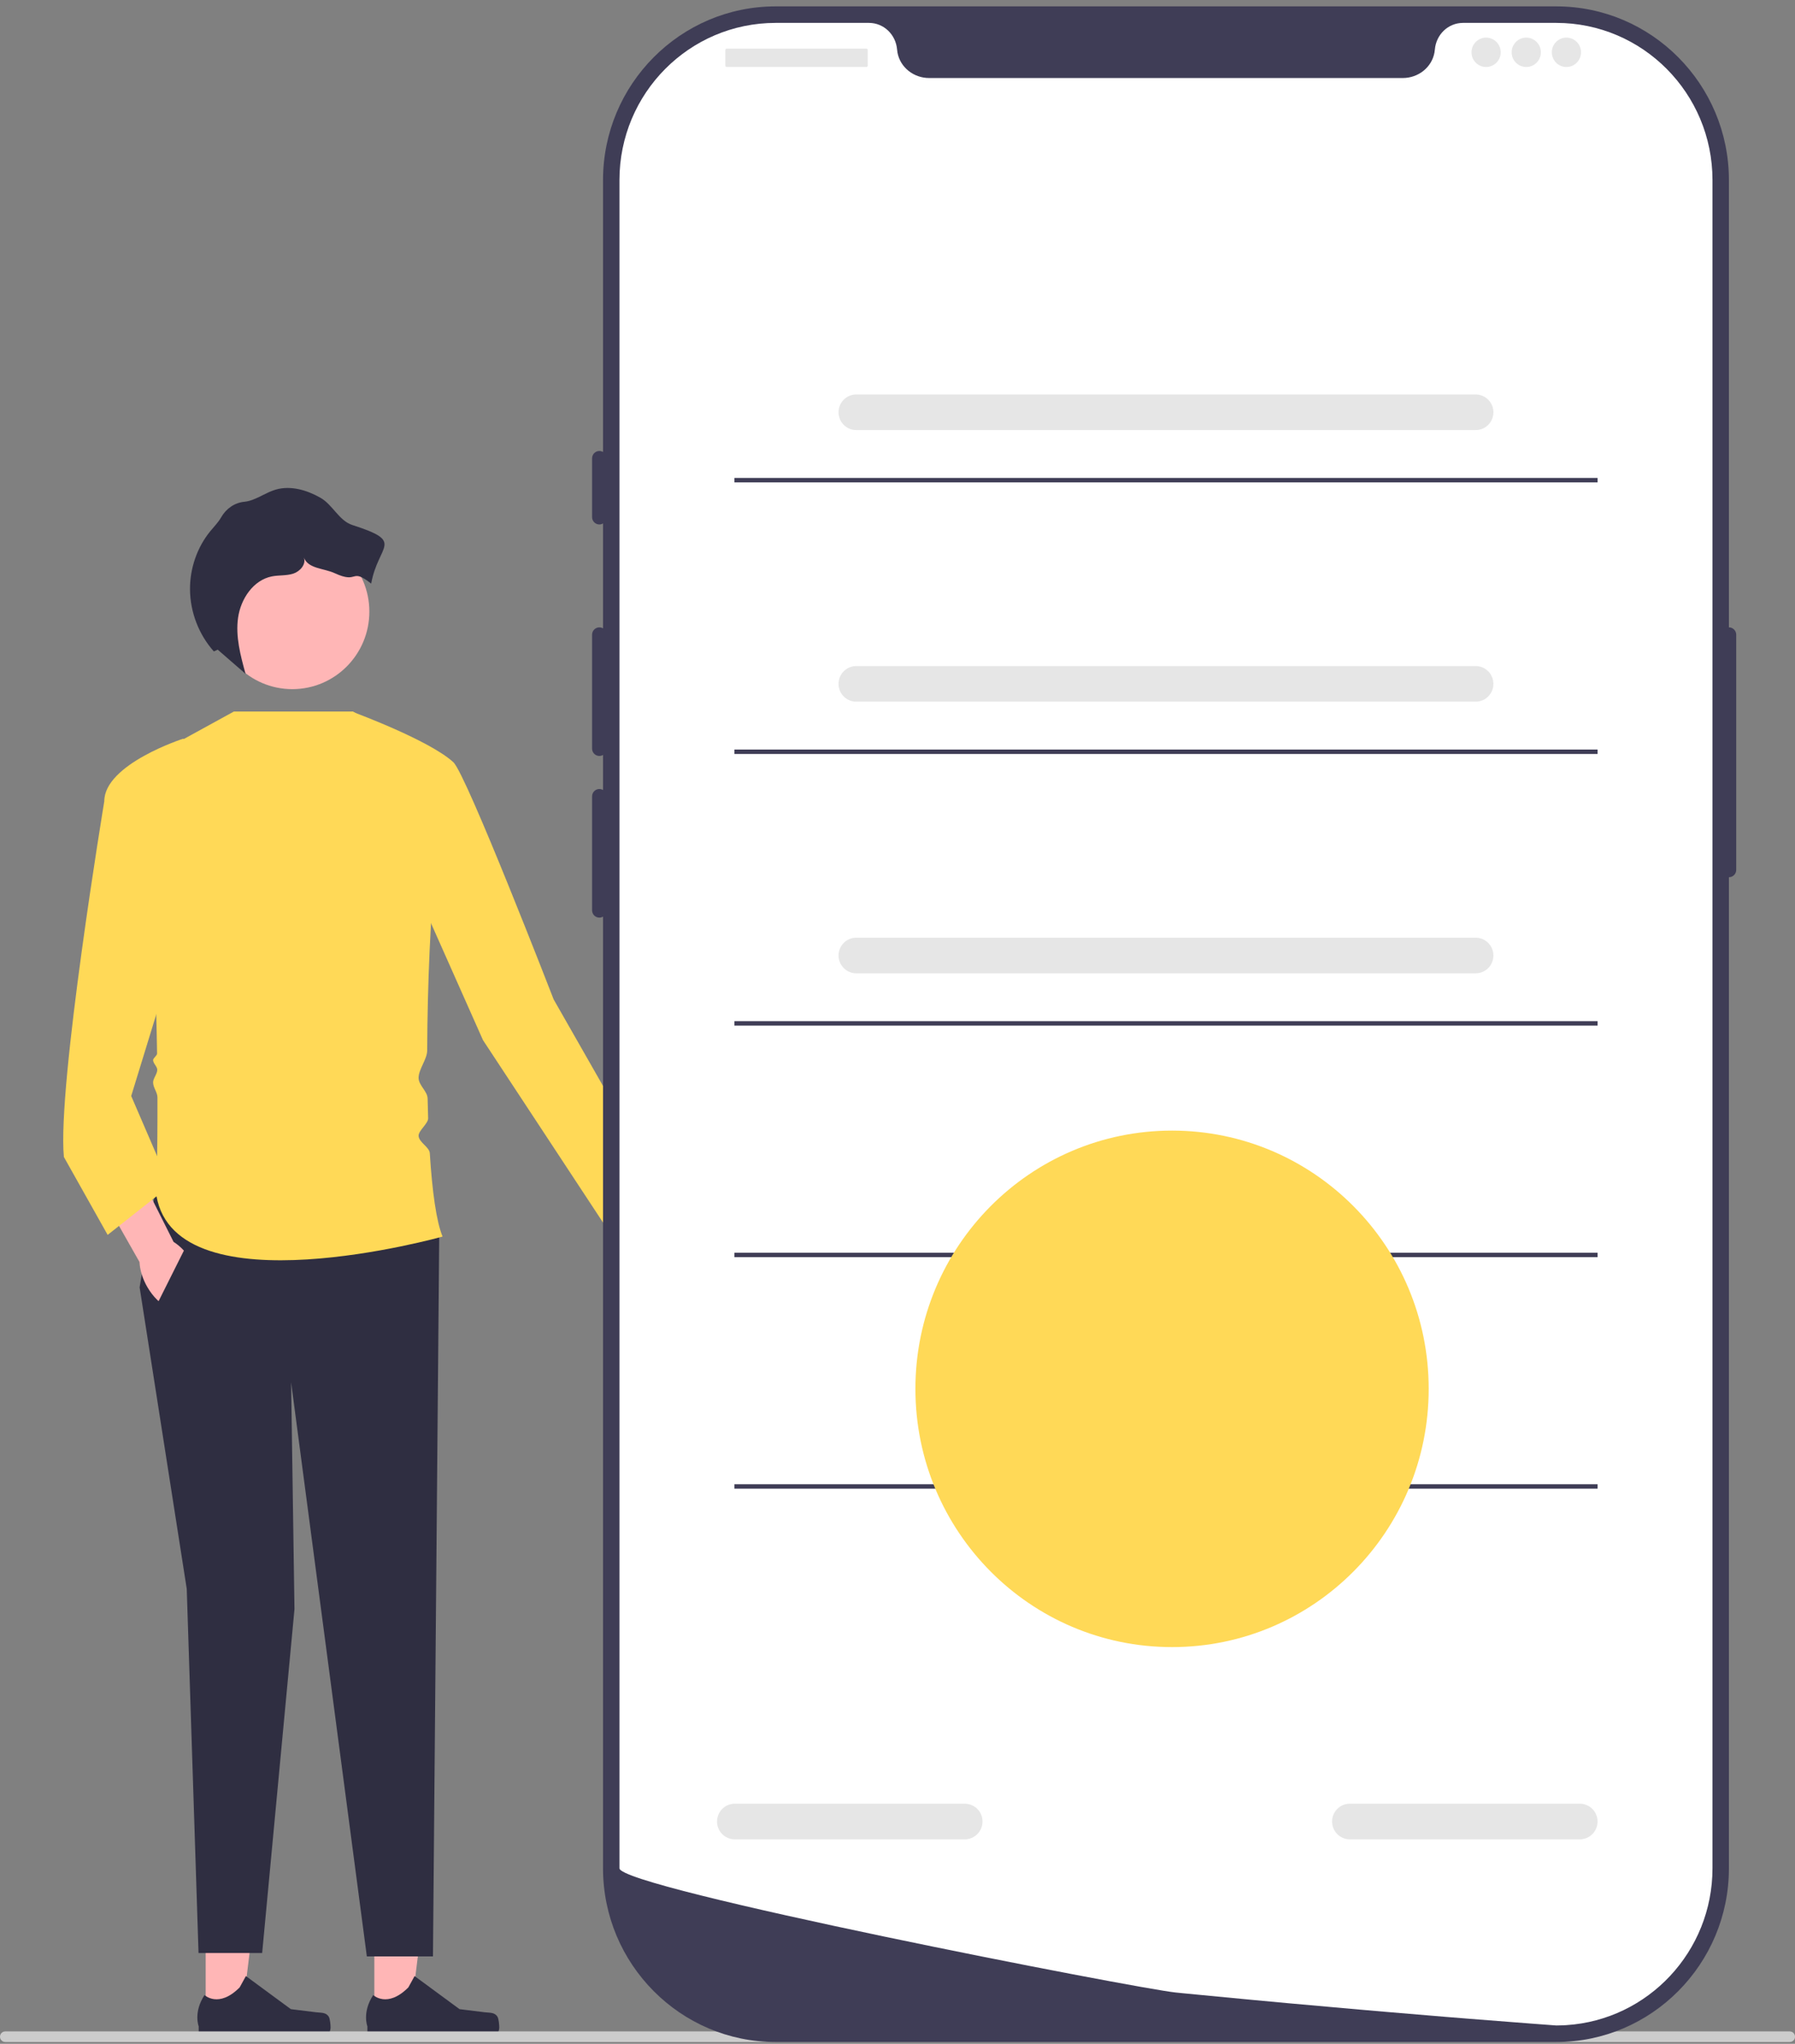 <svg width="137" height="156" viewBox="0 0 137 156" fill="none" xmlns="http://www.w3.org/2000/svg">
<rect x="0" y="0" width="137" height="156" fill="#808080" stroke="none"/>
<g clip-path="url(#clip0_50_180)">
<path d="M52.526 95.646C53.304 97.163 53.158 98.797 52.199 99.295C51.24 99.794 49.831 98.969 49.053 97.452C48.712 96.788 48.548 96.102 48.552 95.498L45.334 89.03L48.382 87.574L51.231 94.105C51.723 94.451 52.185 94.982 52.526 95.646Z" fill="#FFB6B6"/>
<path d="M28.572 154.009L31.317 154.009L32.622 143.356L28.572 143.356L28.572 154.009Z" fill="#FFB6B6"/>
<path d="M37.975 153.946C38.06 154.091 38.105 154.558 38.105 154.727C38.105 155.245 37.688 155.664 37.174 155.664H28.675C28.324 155.664 28.04 155.378 28.04 155.025V154.669C28.04 154.669 27.619 153.598 28.485 152.279C28.485 152.279 29.561 153.312 31.168 151.694L31.642 150.83L35.074 153.356L36.976 153.591C37.392 153.643 37.761 153.583 37.975 153.946Z" fill="#2F2E41"/>
<path d="M15.697 154.009L18.442 154.009L19.747 143.356L15.697 143.356L15.697 154.009Z" fill="#FFB6B6"/>
<path d="M25.1 153.946C25.185 154.091 25.23 154.558 25.23 154.727C25.23 155.245 24.813 155.664 24.299 155.664H15.8C15.449 155.664 15.165 155.378 15.165 155.025V154.669C15.165 154.669 14.744 153.598 15.61 152.279C15.61 152.279 16.686 153.312 18.293 151.694L18.767 150.83L22.199 153.356L24.101 153.591C24.517 153.643 24.886 153.583 25.1 153.946Z" fill="#2F2E41"/>
<path d="M11.813 91.154L10.657 98.265L14.253 121.276L15.153 149.071H20.009L22.475 122.827L22.218 105.504L27.998 149.329H33.045L33.522 94.386L11.813 91.154Z" fill="#2F2E41"/>
<path d="M17.85 54.31H26.942L34.807 58.964C33.583 58.651 32.637 70.081 32.605 80.18C32.603 80.851 31.942 81.622 31.948 82.278C31.953 82.842 32.624 83.294 32.636 83.841C32.647 84.353 32.661 84.857 32.677 85.35C32.691 85.76 31.93 86.302 31.948 86.696C31.971 87.199 32.774 87.549 32.804 88.022C32.987 90.933 33.303 93.24 33.779 94.386C33.779 94.386 13.483 100.075 11.941 91.284C11.941 91.284 12.029 88.124 12.017 83.761C12.016 83.373 11.688 83.022 11.685 82.618C11.683 82.317 12.006 81.966 12.003 81.656C12.001 81.402 11.689 81.177 11.685 80.918C11.683 80.764 11.99 80.576 11.988 80.42C11.864 72.123 11.311 61.666 9.372 58.964L17.85 54.31Z" fill="#FFD957"/>
<path d="M26.842 54.31C26.842 54.31 32.733 56.465 34.603 58.181C35.596 59.093 42.258 76.287 42.258 76.287L51.51 92.504L46.701 94.342L36.862 79.39L32.495 69.565L26.842 54.31Z" fill="#FFD957"/>
<path d="M14.623 96.26C15.483 97.732 15.425 99.371 14.494 99.921C13.563 100.472 12.112 99.725 11.253 98.253C10.877 97.608 10.677 96.932 10.648 96.329L7.085 90.046L10.05 88.426L13.248 94.792C13.758 95.11 14.247 95.616 14.623 96.26Z" fill="#FFB6B6"/>
<path d="M16.566 62.326L13.996 56.379C13.996 56.379 7.959 58.318 7.959 61.162C7.959 61.162 4.362 82.881 4.876 88.31L8.216 94.257L12.969 90.508L10.014 83.656L16.566 62.326Z" fill="#FFD957"/>
<path d="M11.282 100.96L14.312 94.903L17.85 99.816L14.666 102.919L11.282 100.96Z" fill="#2F2E41"/>
<path d="M22.31 52.602C25.558 52.602 28.19 49.953 28.19 46.685C28.19 43.417 25.558 40.767 22.31 40.767C19.063 40.767 16.43 43.417 16.43 46.685C16.43 49.953 19.063 52.602 22.31 52.602Z" fill="#FFB6B6"/>
<path d="M26.895 40.075C25.873 39.745 25.39 38.522 24.455 37.992C23.422 37.406 22.185 37.04 21.045 37.371C20.346 37.575 19.737 38.025 19.037 38.227C18.914 38.262 18.786 38.286 18.655 38.299C17.902 38.371 17.256 38.825 16.88 39.485L16.87 39.502C16.649 39.883 16.336 40.198 16.057 40.537C15.04 41.777 14.49 43.388 14.502 44.995C14.514 46.723 15.174 48.438 16.322 49.723L16.615 49.587C17.324 50.203 18.033 50.819 18.741 51.435C18.356 50.035 17.966 48.585 18.171 47.147C18.375 45.708 19.336 44.273 20.753 43.995C21.29 43.89 21.855 43.954 22.376 43.787C22.896 43.62 23.375 43.082 23.197 42.562C23.519 43.419 24.721 43.369 25.549 43.752C27.401 44.611 26.723 43.284 28.33 44.546C28.873 41.518 30.953 41.383 26.895 40.075Z" fill="#2F2E41"/>
<path d="M0 155.46C0 155.684 0.179 155.864 0.402 155.864H136.598C136.821 155.864 137 155.684 137 155.46C137 155.235 136.821 155.055 136.598 155.055H0.402C0.179 155.055 0 155.235 0 155.46Z" fill="#CCCCCC"/>
<path d="M118.781 155.864H59.2C51.935 155.864 46.025 149.916 46.025 142.605V13.746C46.025 6.435 51.935 0.487 59.2 0.487H118.781C126.046 0.487 131.956 6.435 131.956 13.746V142.605C131.956 149.916 126.046 155.864 118.781 155.864Z" fill="#3F3D56"/>
<path d="M131.956 47.885C131.649 47.885 131.399 48.137 131.399 48.446V66.396C131.399 66.705 131.649 66.957 131.956 66.957C132.264 66.957 132.514 66.705 132.514 66.396V48.446C132.514 48.137 132.264 47.885 131.956 47.885Z" fill="#3F3D56"/>
<path d="M130.702 13.746V142.602C130.702 148.966 125.78 154.172 119.557 154.575H119.555C119.463 154.581 119.371 154.587 119.276 154.59C119.111 154.598 118.947 154.601 118.78 154.601C118.78 154.601 118.167 154.556 117.046 154.472C115.915 154.388 114.268 154.261 112.214 154.096C111.598 154.048 110.949 153.995 110.263 153.939C108.897 153.827 107.398 153.703 105.79 153.563C105.149 153.51 104.486 153.451 103.809 153.392C100.347 153.092 96.471 152.741 92.382 152.343C91.691 152.278 90.994 152.211 90.292 152.141C90.108 152.121 89.921 152.105 89.735 152.085C86.82 151.796 47.279 144.106 47.279 142.602V13.746C47.279 7.118 52.616 1.748 59.201 1.748H66.319C67.456 1.748 68.37 2.639 68.468 3.781C68.476 3.857 68.484 3.932 68.498 4.008C68.705 5.155 69.75 5.955 70.909 5.955H107.072C108.231 5.955 109.276 5.155 109.483 4.008C109.497 3.932 109.505 3.857 109.513 3.781C109.611 2.639 110.525 1.748 111.662 1.748H118.78C125.365 1.748 130.702 7.118 130.702 13.746Z" fill="white"/>
<path d="M45.746 34.423C45.439 34.423 45.189 34.674 45.189 34.984V39.471C45.189 39.781 45.439 40.032 45.746 40.032C46.053 40.032 46.303 39.781 46.303 39.471V34.984C46.303 34.674 46.053 34.423 45.746 34.423Z" fill="#3F3D56"/>
<path d="M45.746 47.885C45.439 47.885 45.189 48.137 45.189 48.446V57.14C45.189 57.45 45.439 57.701 45.746 57.701C46.053 57.701 46.303 57.45 46.303 57.14V48.446C46.303 48.137 46.053 47.885 45.746 47.885Z" fill="#3F3D56"/>
<path d="M45.746 60.225C45.439 60.225 45.189 60.477 45.189 60.786V69.481C45.189 69.79 45.439 70.042 45.746 70.042C46.053 70.042 46.303 69.79 46.303 69.481V60.786C46.303 60.477 46.053 60.225 45.746 60.225Z" fill="#3F3D56"/>
<path d="M66.125 3.712H55.466C55.408 3.712 55.361 3.759 55.361 3.817V5.009C55.361 5.067 55.408 5.114 55.466 5.114H66.125C66.183 5.114 66.23 5.067 66.23 5.009V3.817C66.23 3.759 66.183 3.712 66.125 3.712Z" fill="#E6E6E6"/>
<path d="M113.423 5.114C114.039 5.114 114.538 4.612 114.538 3.992C114.538 3.373 114.039 2.871 113.423 2.871C112.808 2.871 112.309 3.373 112.309 3.992C112.309 4.612 112.808 5.114 113.423 5.114Z" fill="#E6E6E6"/>
<path d="M116.489 5.114C117.105 5.114 117.604 4.612 117.604 3.992C117.604 3.373 117.105 2.871 116.489 2.871C115.873 2.871 115.374 3.373 115.374 3.992C115.374 4.612 115.873 5.114 116.489 5.114Z" fill="#E6E6E6"/>
<path d="M119.554 5.114C120.17 5.114 120.669 4.612 120.669 3.992C120.669 3.373 120.17 2.871 119.554 2.871C118.939 2.871 118.44 3.373 118.44 3.992C118.44 4.612 118.939 5.114 119.554 5.114Z" fill="#E6E6E6"/>
<path d="M112.63 32.828H65.351C64.606 32.828 64 32.218 64 31.468C64 30.718 64.606 30.109 65.351 30.109H112.63C113.375 30.109 113.981 30.718 113.981 31.468C113.981 32.218 113.375 32.828 112.63 32.828Z" fill="#E6E6E6"/>
<path d="M120.58 140.394H103.019C102.274 140.394 101.668 139.784 101.668 139.035C101.668 138.285 102.274 137.675 103.019 137.675H120.58C121.325 137.675 121.931 138.285 121.931 139.035C121.931 139.784 121.325 140.394 120.58 140.394Z" fill="#E6E6E6"/>
<path d="M73.638 140.394H56.077C55.332 140.394 54.726 139.784 54.726 139.035C54.726 138.285 55.332 137.675 56.077 137.675H73.638C74.383 137.675 74.989 138.285 74.989 139.035C74.989 139.784 74.383 140.394 73.638 140.394Z" fill="#E6E6E6"/>
<path d="M121.931 36.48H56.05V36.819H121.931V36.48Z" fill="#3F3D56"/>
<path d="M112.63 53.559H65.351C64.606 53.559 64 52.949 64 52.2C64 51.45 64.606 50.84 65.351 50.84H112.63C113.375 50.84 113.981 51.45 113.981 52.2C113.981 52.949 113.375 53.559 112.63 53.559Z" fill="#E6E6E6"/>
<path d="M121.931 57.212H56.05V57.551H121.931V57.212Z" fill="#3F3D56"/>
<path d="M112.63 74.291H65.351C64.606 74.291 64 73.681 64 72.931C64 72.182 64.606 71.572 65.351 71.572H112.63C113.375 71.572 113.981 72.182 113.981 72.931C113.981 73.681 113.375 74.291 112.63 74.291Z" fill="#E6E6E6"/>
<path d="M121.931 77.944H56.05V78.283H121.931V77.944Z" fill="#3F3D56"/>
<path d="M121.931 95.617H56.05V95.956H121.931V95.617Z" fill="#3F3D56"/>
<path d="M121.931 113.29H56.05V113.629H121.931V113.29Z" fill="#3F3D56"/>
<path d="M89.454 125.721C100.272 125.721 109.042 116.896 109.042 106.009C109.042 95.123 100.272 86.297 89.454 86.297C78.636 86.297 69.867 95.123 69.867 106.009C69.867 116.896 78.636 125.721 89.454 125.721Z" fill="#FFD957"/>
</g>
<defs>
<clipPath id="clip0_50_180">
<rect width="137" height="155.377" fill="white" transform="translate(0 0.487)"/>
</clipPath>
</defs>
</svg>
